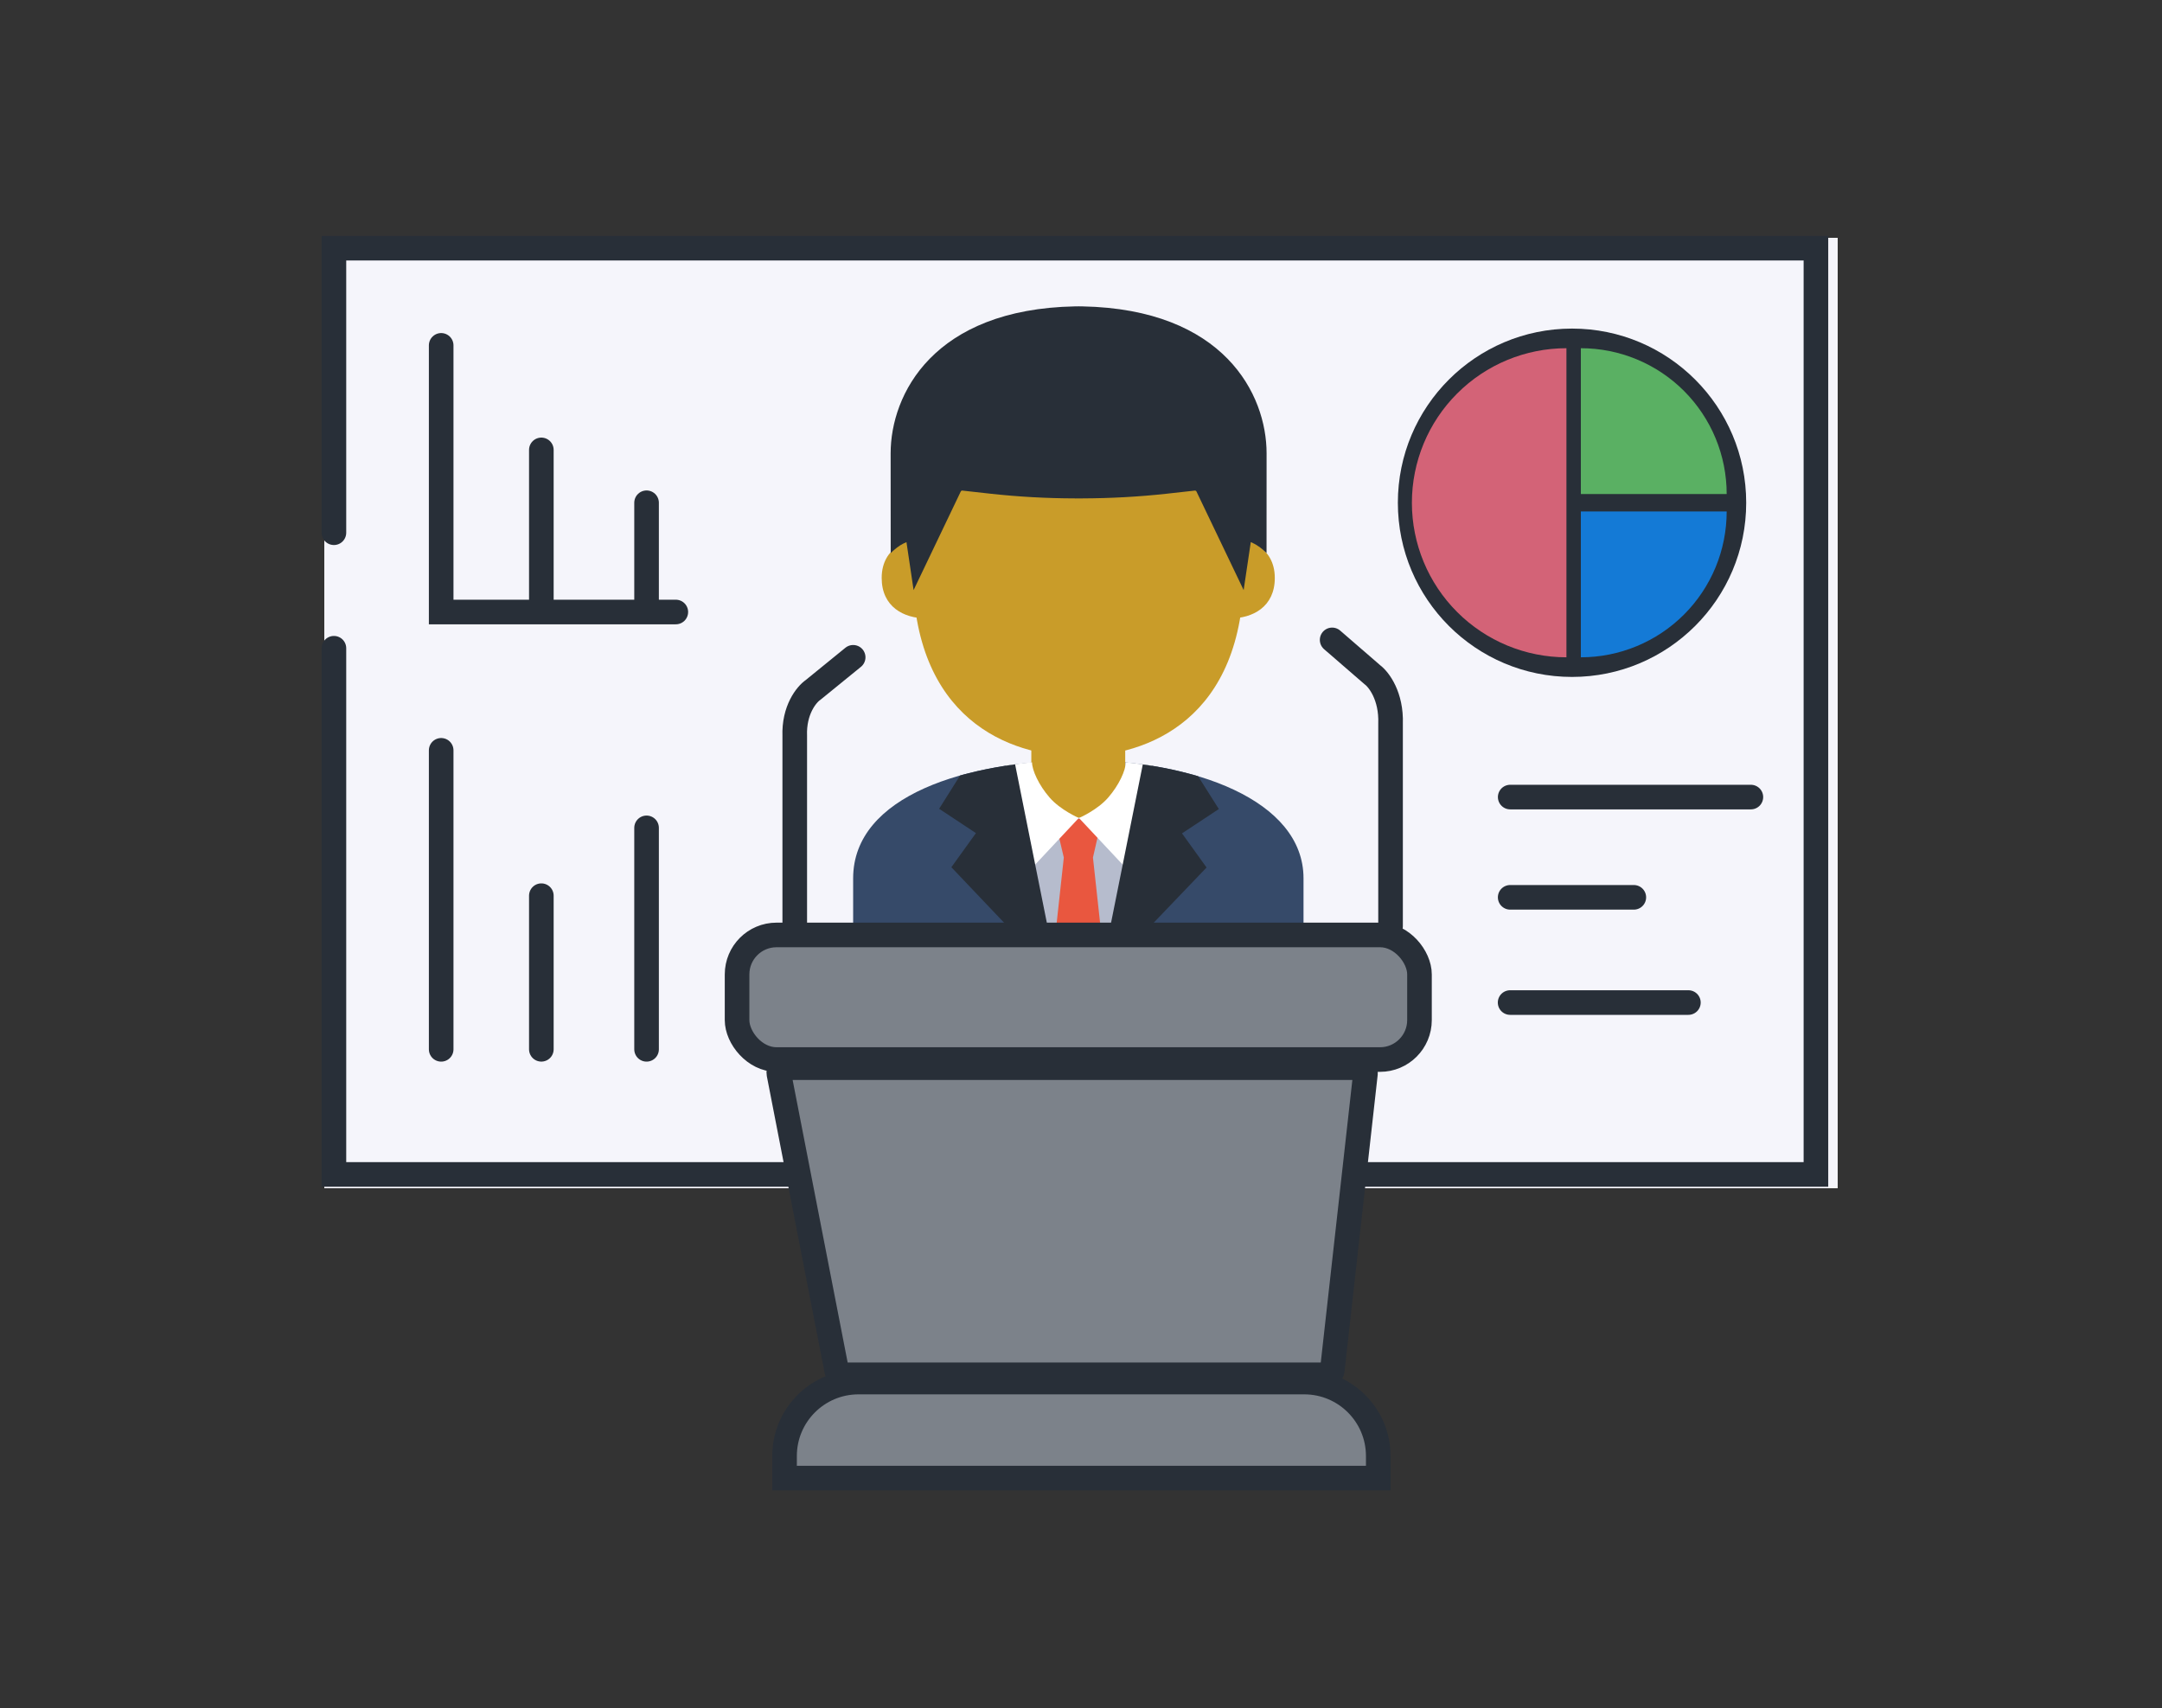 <svg width="100" height="79" viewBox="0 0 100 79" fill="none" xmlns="http://www.w3.org/2000/svg">
<rect x="0" y="0" width="100" height="79" fill="#333333" stroke="none"/>
<rect x="15" y="11" width="70" height="43.96" fill="#F5F5FB"/>
<path d="M39.461 40.626V42.99H60.292V40.626C60.292 36.999 55.179 35.158 49.955 35.166C44.763 35.173 39.461 36.786 39.461 40.626Z" fill="#364A69"/>
<path d="M49.984 35.166C47.906 35.166 46.508 35.419 46.508 35.419L48.038 42.99H49.984V35.166Z" fill="#B6BCCD"/>
<path d="M49.875 35.166C51.883 35.166 53.251 35.416 53.251 35.416L51.713 42.99H49.875V35.166Z" fill="#B6BCCD"/>
<path d="M50.553 39.664H49.205L48.782 37.872H50.962L50.553 39.664ZM51.031 44.037H48.727L49.205 39.664H50.553L51.031 44.037Z" fill="#E9573F"/>
<path d="M49.873 33.97H47.702V36.262C47.702 37.3 48.472 37.835 49.562 37.835L50.439 37.795C51.529 37.795 52.045 37.297 52.045 36.262V33.97H49.873ZM57.556 24.972C57.556 24.972 58.964 25.215 58.964 26.733C58.964 28.072 57.936 28.601 56.908 28.601V24.972H57.556ZM42.189 24.972C42.189 24.972 40.781 25.215 40.781 26.733C40.781 28.072 41.809 28.601 42.837 28.601V24.972H42.189Z" fill="#C99C29"/>
<path d="M49.878 15.034C43.806 15.034 42.219 19.741 42.219 26.353C42.219 33.209 46.624 34.983 49.878 34.983C53.084 34.983 57.537 33.262 57.537 26.353C57.537 19.741 55.95 15.034 49.878 15.034Z" fill="#C99C29"/>
<path d="M50.062 14.171C50.062 14.171 49.942 14.167 49.892 14.169C49.842 14.169 49.722 14.171 49.722 14.171C43.17 14.298 41.195 18.24 41.195 20.973C41.195 23.628 41.198 25.582 41.198 25.582C41.198 25.582 41.303 25.474 41.494 25.323C41.7 25.163 41.927 25.075 41.927 25.075L42.257 27.293L44.439 22.732C44.454 22.703 44.482 22.687 44.513 22.691L45.807 22.835C47.107 22.978 48.415 23.05 49.72 23.052V23.055C49.777 23.055 49.832 23.052 49.89 23.052C49.947 23.052 50.002 23.055 50.059 23.055V23.052C51.365 23.048 52.672 22.978 53.973 22.835L55.266 22.691C55.297 22.689 55.326 22.706 55.34 22.732L57.523 27.293L57.853 25.075C57.853 25.075 58.08 25.166 58.285 25.323C58.479 25.474 58.582 25.582 58.582 25.582C58.582 25.582 58.584 23.631 58.584 20.973C58.587 18.24 56.612 14.298 50.062 14.171Z" fill="#282F38"/>
<path d="M52.07 35.261C52.07 35.627 51.757 36.317 51.257 36.891C50.75 37.474 49.906 37.835 49.906 37.835L52.39 40.484L53.279 35.419C53.279 35.421 52.541 35.306 52.07 35.261Z" fill="white"/>
<path d="M52.858 35.357L51.328 42.99H53.064L55.808 40.124L54.672 38.546L56.375 37.42L55.416 35.902C55.416 35.902 54.209 35.534 52.858 35.357Z" fill="#282F38"/>
<path d="M47.735 35.259C47.735 35.624 48.049 36.315 48.548 36.889C49.055 37.472 49.899 37.833 49.899 37.833L47.417 40.484L46.523 35.414C46.526 35.414 47.25 35.299 47.735 35.259Z" fill="white"/>
<path d="M46.952 35.352L48.482 42.99H46.739L44.004 40.112L45.14 38.534L43.438 37.408L44.408 35.868C44.408 35.868 45.599 35.529 46.952 35.352Z" fill="#282F38"/>
<path d="M15.445 24.64V11.48H83.993V54.322H15.445V29.983" stroke="#282F38" stroke-width="1.138" stroke-linecap="round"/>
<path d="M20.406 15.974V28.307H31.259" stroke="#282F38" stroke-width="1.138" stroke-linecap="round"/>
<path d="M25.039 20.809V28.11" stroke="#282F38" stroke-width="1.138" stroke-linecap="round"/>
<path d="M20.406 34.705L20.406 48.534" stroke="#282F38" stroke-width="1.138" stroke-linecap="round"/>
<path d="M80.984 36.867L69.852 36.867" stroke="#282F38" stroke-width="1.138" stroke-linecap="round"/>
<path d="M25.039 41.428L25.039 48.533" stroke="#282F38" stroke-width="1.138" stroke-linecap="round"/>
<path d="M75.57 41.504L69.851 41.504" stroke="#282F38" stroke-width="1.138" stroke-linecap="round"/>
<path d="M29.906 38.291L29.906 48.534" stroke="#282F38" stroke-width="1.138" stroke-linecap="round"/>
<path d="M78.094 46.371L69.848 46.371" stroke="#282F38" stroke-width="1.138" stroke-linecap="round"/>
<path d="M29.906 23.254L29.906 28.11" stroke="#282F38" stroke-width="1.138" stroke-linecap="round"/>
<rect x="34.092" y="43.244" width="31.564" height="5.763" rx="1.825" fill="#7C828A" stroke="#282F38" stroke-width="1.138"/>
<path d="M36.025 49.657C35.997 49.516 36.106 49.384 36.25 49.384H62.931C63.068 49.384 63.174 49.503 63.159 49.639L61.622 63.384C61.609 63.5 61.511 63.588 61.394 63.588H38.927C38.817 63.588 38.723 63.51 38.702 63.403L36.025 49.657Z" fill="#7C828A" stroke="#282F38" stroke-width="1.138"/>
<path d="M36.288 67.346C36.288 65.456 37.819 63.924 39.709 63.924H60.327C62.217 63.924 63.749 65.456 63.749 67.346V68.367H36.288V67.346Z" fill="#7C828A" stroke="#282F38" stroke-width="1.138"/>
<path d="M39.462 30.402L37.605 31.913C37.304 32.12 36.715 32.837 36.76 34.046V42.844" stroke="#282F38" stroke-width="1.138" stroke-linecap="round"/>
<path d="M61.616 29.597L63.474 31.206C63.774 31.427 64.363 32.19 64.318 33.477V42.845" stroke="#282F38" stroke-width="1.138" stroke-linecap="round"/>
<circle cx="72.712" cy="23.254" r="8.056" fill="#282F38"/>
<path d="M72.453 30.402C70.558 30.402 68.739 29.649 67.399 28.309C66.058 26.968 65.305 25.15 65.305 23.254C65.305 21.358 66.058 19.54 67.399 18.2C68.739 16.859 70.558 16.106 72.453 16.106L72.453 23.254L72.453 30.402Z" fill="#D36377"/>
<path d="M79.865 23.656C79.865 24.542 79.691 25.419 79.352 26.238C79.013 27.056 78.516 27.8 77.89 28.426C77.263 29.052 76.52 29.549 75.701 29.888C74.883 30.227 74.006 30.402 73.12 30.402L73.12 23.656H79.865Z" fill="#147AD6"/>
<path d="M73.12 16.106C74.006 16.106 74.883 16.28 75.701 16.619C76.52 16.958 77.263 17.455 77.89 18.081C78.516 18.708 79.013 19.451 79.352 20.27C79.691 21.088 79.865 21.965 79.865 22.851L73.12 22.851L73.12 16.106Z" fill="#5AB063"/>
</svg>
